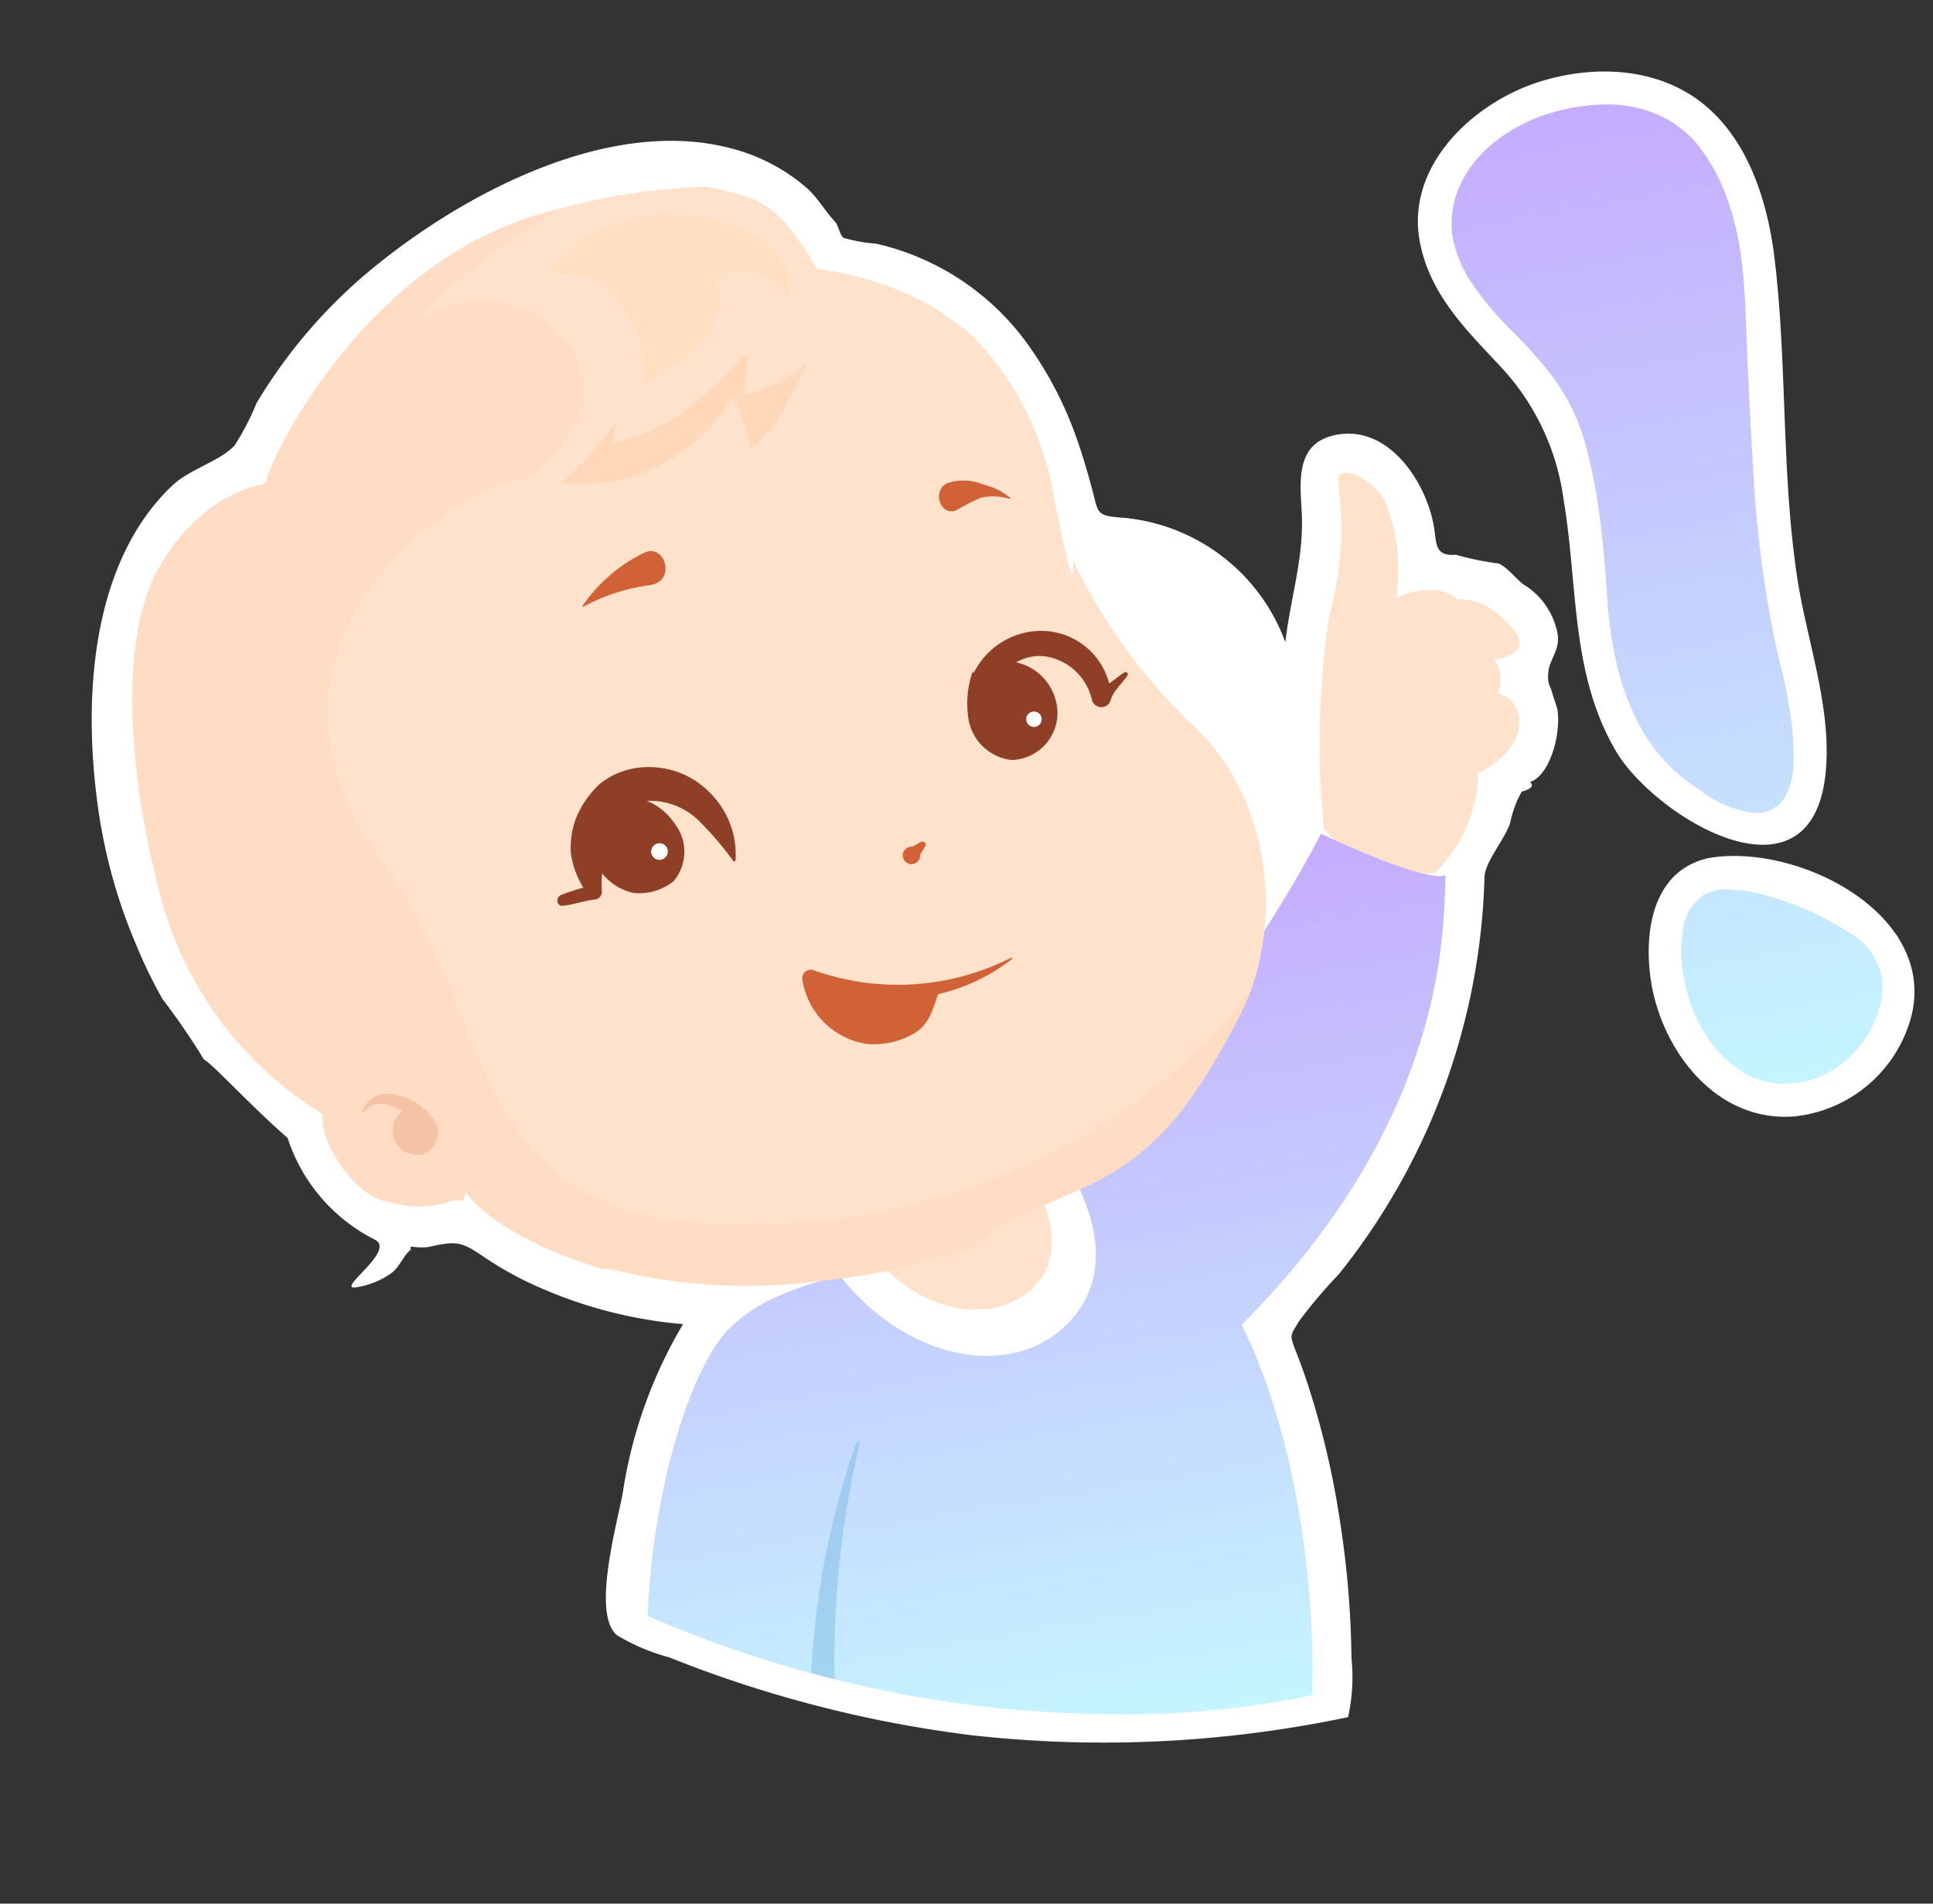 <svg xmlns="http://www.w3.org/2000/svg" xmlns:xlink="http://www.w3.org/1999/xlink" width="100.538" height="99.031" viewBox="0 0 100.538 99.031"><rect x="0" y="0" width="100.538" height="99.031" fill="#333333" stroke="none"/><defs><style>.a{fill:#b2b2b2;}.b{fill:#fff;}.c{fill:url(#a);}.d{fill:#ffd0a8;}.e{fill:#ffe2cb;}.f{fill:#ffb680;opacity:0.22;}.g{fill:#ffb580;opacity:0.11;}.h{fill:#ffdec2;}.i{fill:#8e3f26;}.j,.k{fill:#d16136;}.k{opacity:0.21;}.l{fill:#5faad3;opacity:0.35;}</style><linearGradient id="a" x1="0.5" x2="0.5" y2="1" gradientUnits="objectBoundingBox"><stop offset="0" stop-color="#c5acff"/><stop offset="1" stop-color="#c5f5ff"/></linearGradient></defs><g transform="matrix(0.985, -0.174, 0.174, 0.985, 0, 13.255)"><path class="a" d="M790.839,1199.776a.312.312,0,1,1,.221-.092A.314.314,0,0,1,790.839,1199.776Z" transform="translate(-706.963 -1152.402)"/><path class="a" d="M769.011,1216.031a.312.312,0,1,1,.221-.091A.316.316,0,0,1,769.011,1216.031Z" transform="translate(-678.316 -1163.579)"/><path class="b" d="M767.312,1203.931c-.006-2.574.937-5.893,4.038-6.051,4.88,0,11.663,5.268,8.723,10.436a7.046,7.046,0,0,1-6.657,3.57C769.495,1211.5,767.352,1207.559,767.312,1203.931Z" transform="translate(-689.346 -1151.528)"/><path class="b" d="M769.163,1072.9c-.253-4.188,3.9-6.928,7.573-7.406,3.075-.4,6.456.385,8.436,2.929,1.728,2.221,2.124,5.274,2.006,8.011-.278,5.621-1.6,11.142-1.739,16.784-.083,3.277.572,6.758-.238,9.984-1.861,7.414-9.11,1.135-10.592-2.674-1.663-4.4-.467-8.808-.43-13.34a12.556,12.556,0,0,0-2.054-7.507C770.747,1077.567,769.295,1075.525,769.163,1072.9Z" transform="translate(-696.332 -1060.432)"/><path class="c" d="M780.188,1107.013a5.705,5.705,0,0,0,2.667,1.684,1.688,1.688,0,0,0,1.589-.522,3.828,3.828,0,0,0,.807-1.868,14.861,14.861,0,0,0,.252-2.452q.026-1.238-.041-2.208t-.073-1.169a59.3,59.3,0,0,1,.342-8.714q.492-4.3,1.082-8.6a28.739,28.739,0,0,0,.3-3.022,14.756,14.756,0,0,0-.173-3.14,9.931,9.931,0,0,0-.934-2.88,5.6,5.6,0,0,0-2.117-2.238,6.5,6.5,0,0,0-2.438-.855,10.169,10.169,0,0,0-2.847-.038,8.931,8.931,0,0,0-2.717.794,6.437,6.437,0,0,0-2.122,1.578,4.861,4.861,0,0,0-1.239,2.953,6.393,6.393,0,0,0,.631,2.824,17.757,17.757,0,0,0,1.6,2.724,21.917,21.917,0,0,1,1.593,2.59,10.294,10.294,0,0,1,1.1,3.812,29.66,29.66,0,0,1,.068,3.98q-.1,2.011-.334,3.994a20.7,20.7,0,0,0-.1,3.852,12.69,12.69,0,0,0,.792,3.621A8.831,8.831,0,0,0,780.188,1107.013Zm7.607,11.19a3.389,3.389,0,0,0-1.257-2.535,14.594,14.594,0,0,0-2.644-1.986,13.036,13.036,0,0,0-2.279-1.094q-.914-.3-.165.072a2.315,2.315,0,0,0-2.115-.2,2.582,2.582,0,0,0-1.286,1.549,7.491,7.491,0,0,0-.381,2.59,8.176,8.176,0,0,0,.53,2.827,6.307,6.307,0,0,0,1.518,2.325,4.113,4.113,0,0,0,2.548,1.119,4.555,4.555,0,0,0,1.967-.234,5.406,5.406,0,0,0,1.74-1,5.735,5.735,0,0,0,1.287-1.549A4.024,4.024,0,0,0,787.794,1118.2Z" transform="translate(-697.982 -1064.22)"/><path class="b" d="M818.429,1129.276c0-5.821,1.5-13.536,6.735-16.988,1.058-.7,2.582-.784,3.538-1.478a12.812,12.812,0,0,0,1.509-1.966,26.9,26.9,0,0,1,7.594-6.1c5.3-2.894,13.2-5.358,19.007-2.678a9.68,9.68,0,0,1,3.524,2.709c.489.617.726,1.346,1.144,1.982.153.232.12.73.3.917a7.965,7.965,0,0,0,1.605.589,13.373,13.373,0,0,1,6.735,6.271,19.245,19.245,0,0,1,1.762,5.423c.156.892.251,1.79.338,2.691.132,1.355-.092,1.53,1.185,1.849a9.926,9.926,0,0,1,7.337,7.885c.639-2.177,1.706-4.126,2-6.412.212-1.666.269-3.748,2.539-3.752,2.78,0,4.159,3.342,4.112,5.663-.009.8-.24,1.458.869,1.561a15.018,15.018,0,0,0,2.107.834c.409.261.742.917,1.066,1.278a3.826,3.826,0,0,1,1.322,2.811c.01.916-.654,1.251-.834,1.97-.137.549-.046.582.086,1.334-.268-1.531.052.446.053.588.011,1.17-.916,3.316-2.059,3.5q.267.344-.511.414h0a5.56,5.56,0,0,0-.876,1.5c-.365.717-1.638,1.768-1.8,2.526a34.483,34.483,0,0,1-11.066,19.044,26.048,26.048,0,0,0-2.443,2.028c-.633.733-.627.581-.41,1.68q.157.8.274,1.606a43.826,43.826,0,0,1,.42,7.073,50.069,50.069,0,0,1-.655,7.386,9.579,9.579,0,0,1-.71,2.986,61.718,61.718,0,0,1-19.441-2.479,63.3,63.3,0,0,1-9.846-3.959q-2.527-1.27-4.932-2.764a10.554,10.554,0,0,1-2.487-1.618c-1.067-1.316.958-5.547,1.578-7.172a24.235,24.235,0,0,1,4.634-8.151,23.4,23.4,0,0,1-7.028-3.182,17.919,17.919,0,0,1-2.524-2.025c-1.076-1.055-1.28-1.115-2.843-1.045a3.729,3.729,0,0,1-.8-.173c-.054-.019-.078.031-.074.15-.408.2-.719.778-1.2,1.02a4.226,4.226,0,0,1-1.872.414c-1.332.012,2.385-1.514,1.314-2.28a9.05,9.05,0,0,1-3.538-5.989c-1.634-2.026-3.066-4.323-3.582-4.792a36.327,36.327,0,0,0-1.567-3.454,25.21,25.21,0,0,1-.841-2.938,27.922,27.922,0,0,1-.745-6.287C818.428,1126.546,818.429,1130.537,818.429,1129.276Z" transform="translate(-818.429 -1098.911)"/><path class="d" d="M994.972,1228.71a1.015,1.015,0,1,0,.98-1.049A1.015,1.015,0,0,0,994.972,1228.71Z" transform="translate(-975.824 -1187.439)"/><path class="e" d="M832.448,1194.885a7.385,7.385,0,0,0,3.1-4.672c3-.917,3.165-3.3,1.738-3.931,0,0,.839-1.383-.289-2.062.538-.736.341-2.576-.757-2.7-.247-1.138-1.96-1.415-3.292-1.061a9.517,9.517,0,0,0,.3-5.011c-.425-1.4-2.176-2.464-2.23-1.446a17.281,17.281,0,0,1-1.678,6.813,44.841,44.841,0,0,0-2.189,10.78l1.825,3.142Z" transform="translate(-764.554 -1150.269)"/><path class="e" d="M824.923,1200.022a5.038,5.038,0,0,0,2.808-1.306,3.392,3.392,0,0,1,2.5-1.229,3.023,3.023,0,0,1,2.331,1.106c1.979,2.3.341,2.4-1.611,2.425a3.34,3.34,0,0,0-1.156,3.178c.238,1.281-1.561,3.53-1.948,3.66Z" transform="translate(-759.155 -1166.692)"/><path class="c" d="M876.852,1256.5c1.76,5.9,1.46,13.944.254,19.614a48.033,48.033,0,0,1-10.488-.85,61.555,61.555,0,0,1-22.812-9.225c1.423-6.562,4.512-12.433,6.8-13.993,3.972-2.712,8.269-.435,17.876-5.213,8.687-4.321,15.627-13.119,16.875-14.764,0,0,4.805,3.432,6,3.257C890.761,1238.112,889.245,1247.8,876.852,1256.5Z" transform="translate(-822.954 -1190.469)"/><path class="b" d="M913.178,1264.517c2.41,4.485,7.144,6.625,10.575,4.782s3.5-5.947,1.089-10.431-6.388-7.652-9.818-5.808S910.768,1260.033,913.178,1264.517Z" transform="translate(-879.348 -1204.536)"/><path class="e" d="M919.655,1269.434c1.7,3.162,5.1,4.64,7.59,3.3s2.027-4.957.383-7.363c-2.025-2.964-4.046-5.428-6.538-4.089S917.956,1266.271,919.655,1269.434Z" transform="translate(-883.984 -1210.3)"/><path class="b" d="M900.41,1218.124c-.743-2.807,2.485-2.6,2.934,1.133C900.441,1222.043,898.107,1219.44,900.41,1218.124Z" transform="translate(-852.334 -1179.567)"/><path class="e" d="M876.521,1121.872c2.959-3.418,6.032-3.185,6.032-3.185l.161-.133c.035-.6,6.44-9.926,16-11.151a33.434,33.434,0,0,1,9.212.051c.543.224,1.081.457,1.6.707,1.27.607,2.134,1.394,3.281,4.507a16.2,16.2,0,0,1,5.475,2.888,19.679,19.679,0,0,1,1.821,1.861,15.42,15.42,0,0,1,2.761,8.391c.1,7.231.42,4.1.42,4.1a29.89,29.89,0,0,0,4.889,9.871c3.069,4.348,2.681,10.908-.576,15.1s-5.52,6.314-9.937,7.38c-2.912.7-4.689,1.139-5.723,1.894-.757.131-1.527.188-2.3.292-.338.046-.675.1-1.012.158-1.81.052-3.623.017-5.368-.107a28.768,28.768,0,0,1-9.912-2.411,1.157,1.157,0,0,0-.493-.11c-2.944-1.461-5.474-3.4-6.395-5.228a4.576,4.576,0,0,1-.184.444,1.147,1.147,0,0,0-.782-.067,5.381,5.381,0,0,1-3.083-.561l0-.007c-1.688-.577-2.981-3.689-2.566-5.087a18.92,18.92,0,0,1-6.308-12.43C872.977,1132.883,873.561,1125.291,876.521,1121.872Z" transform="translate(-871.104 -1104.548)"/><path class="f" d="M936.707,1139.913a2.448,2.448,0,0,1,.469-1.136,17.648,17.648,0,0,1-3.515,2.736,9.129,9.129,0,0,0,9.614-2.9,13.339,13.339,0,0,1,.427,2.89,6.987,6.987,0,0,0,1.536-1.2,16,16,0,0,0,2.11-2.715,7.4,7.4,0,0,1-3.6,1.072,6.6,6.6,0,0,0,.618-2.157C942.079,1138.315,939.684,1139.919,936.707,1139.913Z" transform="translate(-907.016 -1124.76)"/><path class="g" d="M888.134,1156.842c-1.688-.577-2.981-3.689-2.566-5.087a18.919,18.919,0,0,1-6.308-12.43c-.564-6.162.02-13.754,2.98-17.173s6.032-3.185,6.032-3.185l.161-.133c.035-.6,6.441-9.926,16-11.151.538-.069,1.076-.121,1.612-.166-2.845,1.1-6.492,2.715-8.31,4.387,5.649-2.43,12.192,5.307,3.9,9.194-2.623-.536-17.226,5.165-10.63,18.488,4.312,8.71,1.167,17.621,11.956,20.852,10.039,3.006,23.065,1.026,31.242-6.6a11.778,11.778,0,0,1-.887,1.324c-3.257,4.2-5.52,6.313-9.937,7.38-2.912.7-4.689,1.139-5.723,1.894-.757.131-1.527.188-2.3.292-.339.046-.675.1-1.012.158-1.81.053-3.623.017-5.368-.106a28.766,28.766,0,0,1-9.912-2.412,1.167,1.167,0,0,0-.493-.11c-2.944-1.461-5.474-3.4-6.395-5.228a4.525,4.525,0,0,1-.184.444,1.147,1.147,0,0,0-.782-.067,5.383,5.383,0,0,1-3.083-.561Z" transform="translate(-876.823 -1104.828)"/><path class="h" d="M938.111,1119.794a9.528,9.528,0,0,0,3.243-1.534,3.6,3.6,0,0,0,1.377-3.284,3.006,3.006,0,0,1,3.518,1.69,2.221,2.221,0,0,0,0-1.895,4.282,4.282,0,0,0-1.192-1.493,8.513,8.513,0,0,0-5.492-2.065,8.063,8.063,0,0,0-5.433,2.039c1.494.382,2.237.253,3.229,1.862A6.1,6.1,0,0,1,938.111,1119.794Z" transform="translate(-906.278 -1107.371)"/><path class="i" d="M894.365,1190.554a3.658,3.658,0,0,1,3.216,3.338c.3-.129.594-.307.879-.424.131-.053.205.11.117.2-.32.325-.857.662-1.059,1.078a.508.508,0,0,1-.965-.127,2.948,2.948,0,0,0-2.076-2.713,2.466,2.466,0,0,0-1.466.067,2.725,2.725,0,0,1,1.673,2.216,2.45,2.45,0,0,1-2.79,2.744,2.572,2.572,0,0,1-1.811-2.852c-.01.072-.016.146-.024.219a5.113,5.113,0,0,1,.652-2.273.732.732,0,0,1,.009.133A3.945,3.945,0,0,1,894.365,1190.554Z" transform="translate(-844.664 -1161.908)"/><path class="i" d="M962.545,1201.934a3.983,3.983,0,0,1,2.14-.447,4.415,4.415,0,0,1,3.369,1.922,4.541,4.541,0,0,1,.7,3.7.067.067,0,0,1-.114.015,17.091,17.091,0,0,0-1.487-2.493,3.652,3.652,0,0,0-2.329-1.364l-.062-.007a3.248,3.248,0,0,1,1.23,1.455,2.382,2.382,0,0,1-.6,2.9,2.867,2.867,0,0,1-2.17.234,2.935,2.935,0,0,1-1.417-1.283,5.368,5.368,0,0,0-.175.929.409.409,0,0,1-.451.343c-.56-.034-1.115.074-1.675.032-.348-.026-.291-.5,0-.568a10.832,10.832,0,0,1,1.21-.176,4.637,4.637,0,0,1-.326-1.878,4.379,4.379,0,0,1,.517-1.635A4.913,4.913,0,0,1,962.545,1201.934Z" transform="translate(-936.57 -1169.438)"/><path class="j" d="M966.383,1168.04a9.972,9.972,0,0,0-3.625.5.033.033,0,0,1-.033-.056,8.209,8.209,0,0,1,3.659-2.162C967.493,1166.03,967.761,1168.058,966.383,1168.04Z" transform="translate(-936.064 -1145.241)"/><path class="j" d="M906.544,1164.074a3.52,3.52,0,0,1,1.289.947l-.029.038a3.079,3.079,0,0,0-1.507-.324,12.72,12.72,0,0,0-1.326.412c-.908.234-1.137-1.267-.2-1.466A2.643,2.643,0,0,1,906.544,1164.074Z" transform="translate(-858.289 -1143.421)"/><path class="j" d="M929.1,1222.335l-.054.06c-.027.049-.039.057-.036.024s0-.022,0,.022a.5.5,0,0,1-.048.149.453.453,0,1,1-.479-.623,1.6,1.6,0,0,1,.164,0l.038.01.029-.009.078-.029.339-.125c.148-.054.323.125.2.26Z" transform="translate(-887.306 -1183.411)"/><path class="j" d="M917.256,1240.073a.445.445,0,0,1,.7-.407,13.044,13.044,0,0,0,10.182,1.123c.048-.013.06.059.022.079a9.761,9.761,0,0,1-4.087,1.125l0,0c-.474.812-.722,1.5-1.679,1.827a4.094,4.094,0,0,1-2.491.055A3.993,3.993,0,0,1,917.256,1240.073Z" transform="translate(-882.726 -1195.641)"/><path class="k" d="M1019.137,1251.094a1.263,1.263,0,0,1-1.143-1.9,1.218,1.218,0,0,1,.5-.483l-.069-.067c-.517-.48-1.323-.807-1.9-.217-.038.038-.108.007-.086-.049a1.332,1.332,0,0,1,1.69-.621,2.969,2.969,0,0,1,1.849,1.58A1.166,1.166,0,0,1,1019.137,1251.094Z" transform="translate(-1005.645 -1201.206)"/><path class="b" d="M970.567,1214.944a.432.432,0,1,0,.37-.486A.431.431,0,0,0,970.567,1214.944Z" transform="translate(-942.625 -1178.358)"/><path class="b" d="M905.465,1204.164a.4.4,0,1,0,.342-.449A.4.4,0,0,0,905.465,1204.164Z" transform="translate(-857.119 -1170.972)"/><path class="l" d="M957.4,1330.255c-.384-.171-.766-.343-1.146-.522a42.643,42.643,0,0,1,4.4-11.395.091.091,0,0,1,.161.087A48.8,48.8,0,0,0,957.4,1330.255Z" transform="translate(-927.55 -1249.757)"/></g></svg>